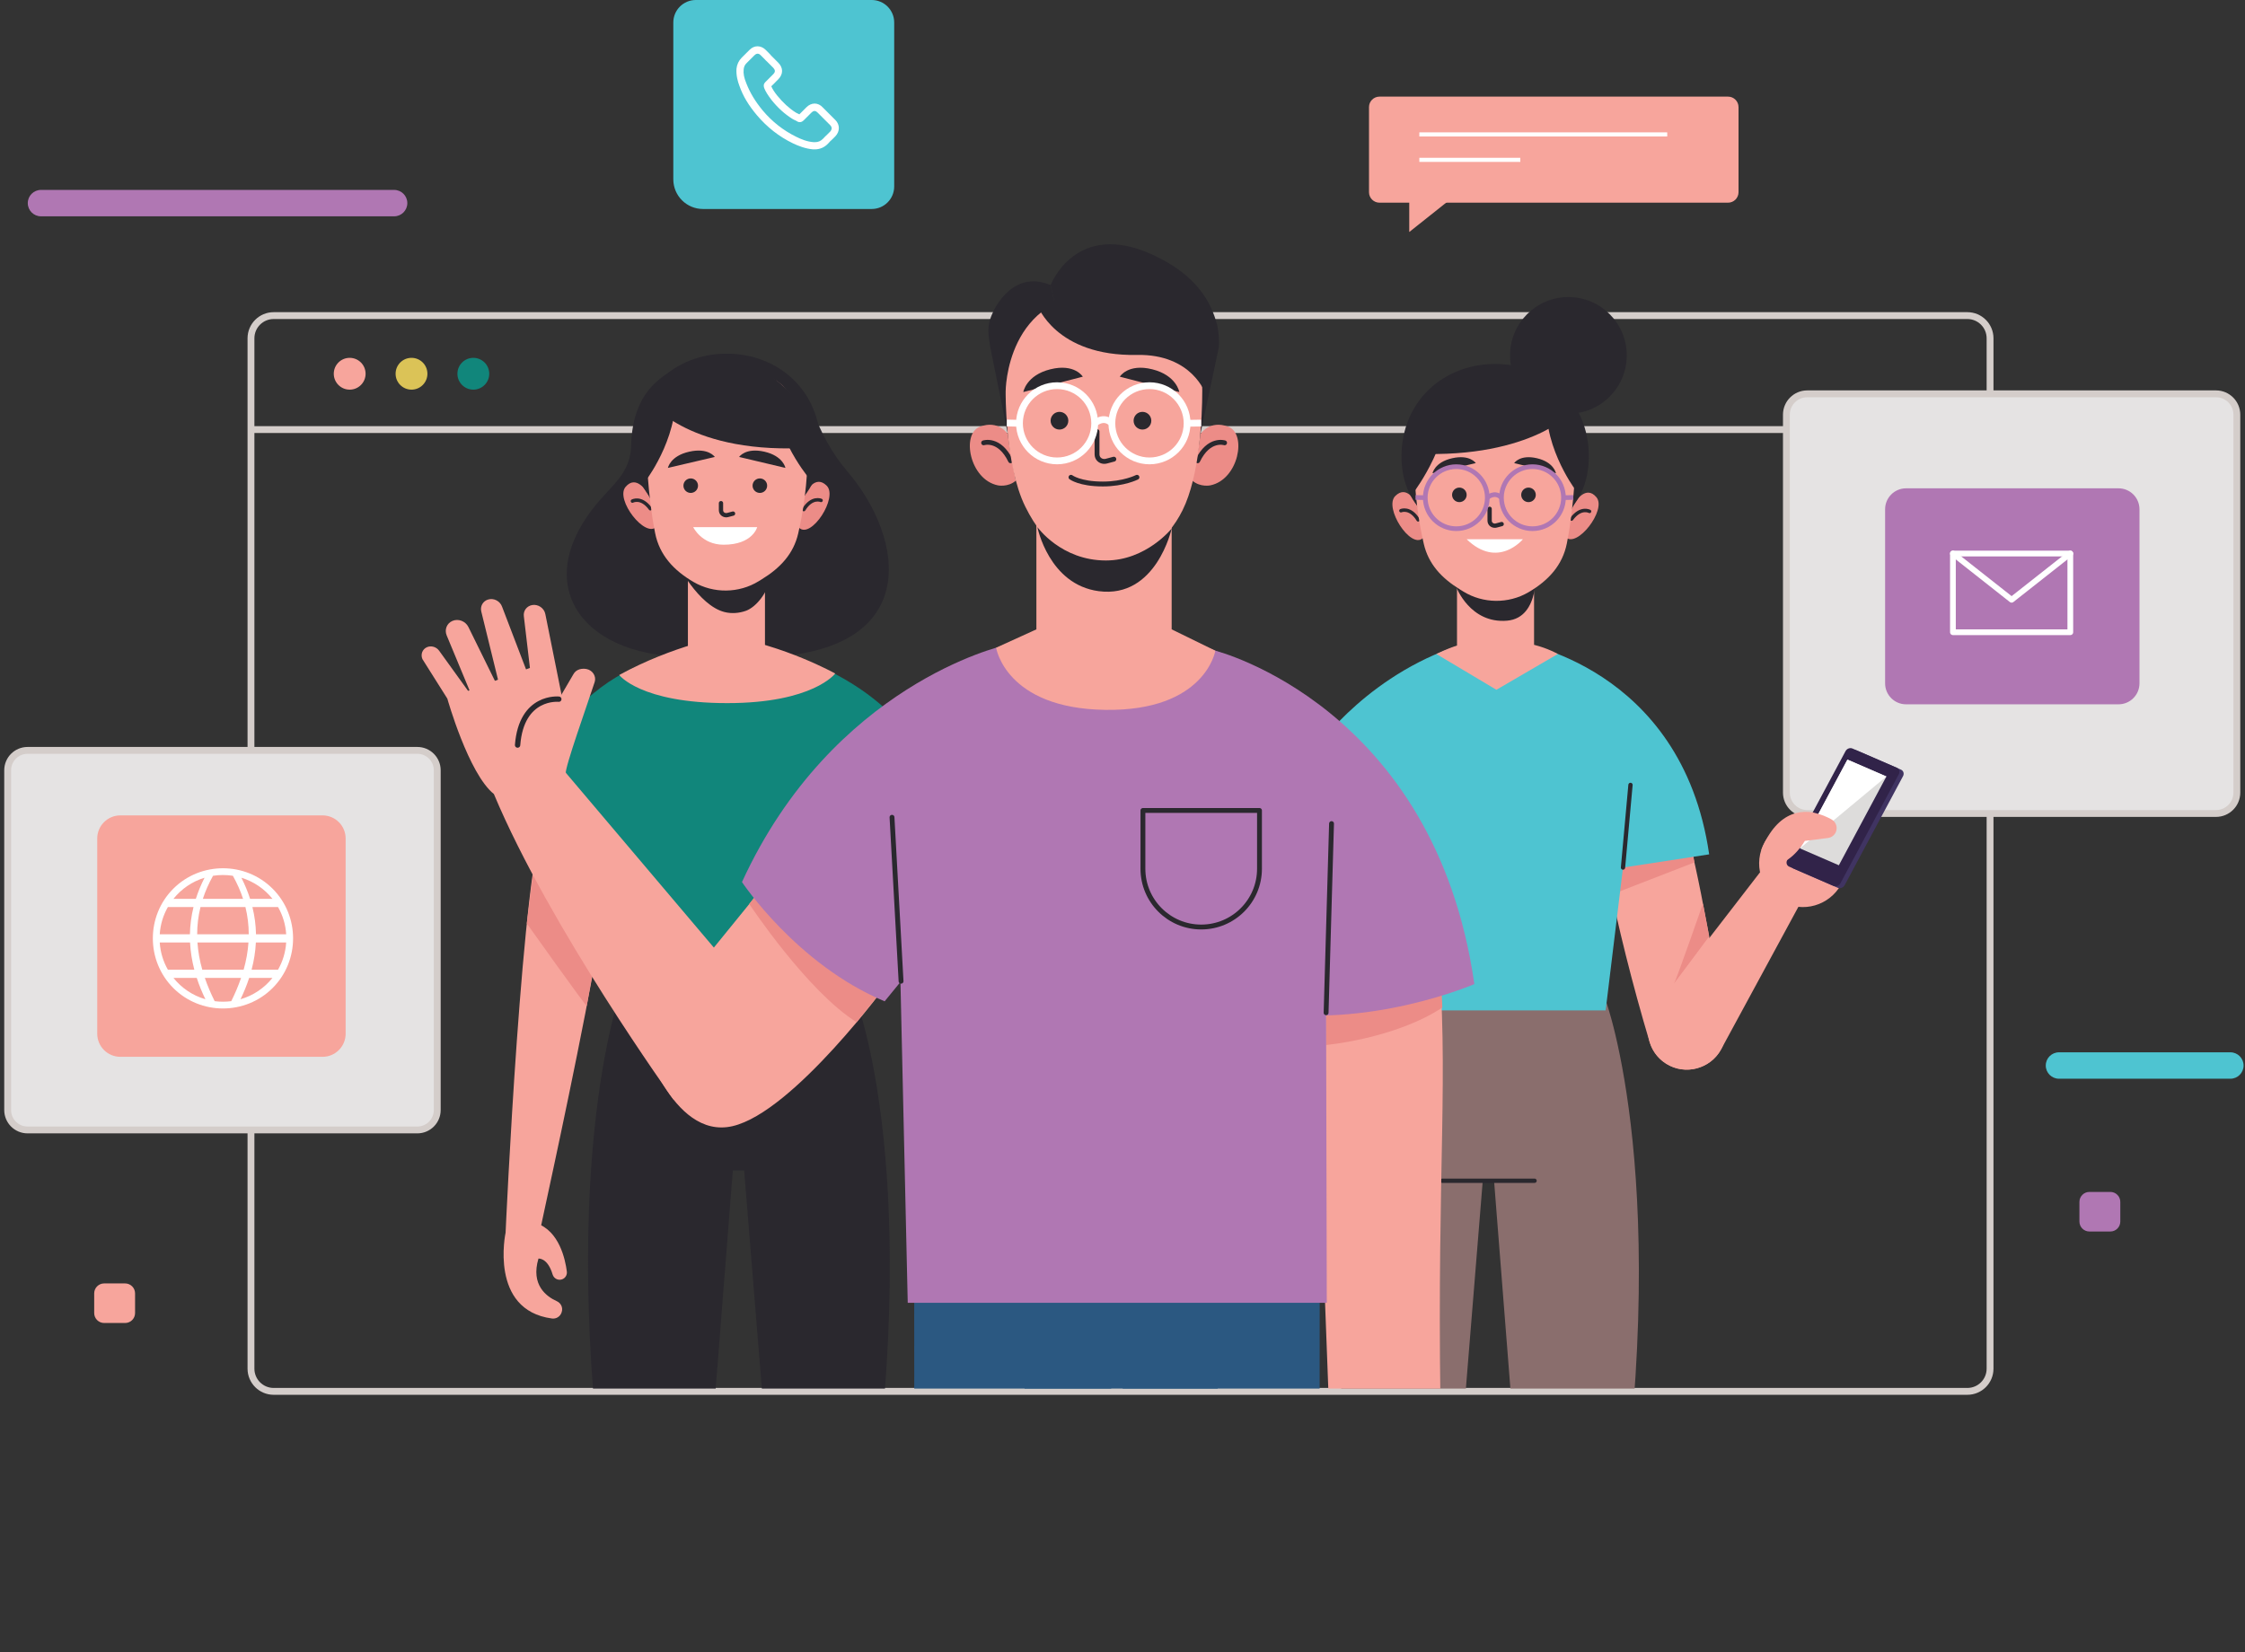 <?xml version="1.0" encoding="UTF-8" standalone="no"?><!DOCTYPE svg PUBLIC "-//W3C//DTD SVG 1.1//EN" "http://www.w3.org/Graphics/SVG/1.1/DTD/svg11.dtd"><svg width="100%" height="100%" viewBox="0 0 2686 1977" version="1.1" xmlns="http://www.w3.org/2000/svg" xmlns:xlink="http://www.w3.org/1999/xlink" xml:space="preserve" xmlns:serif="http://www.serif.com/" style="fill-rule:evenodd;clip-rule:evenodd;stroke-miterlimit:2;"><rect x="0" y="0" width="2686" height="1977" fill="#333333" stroke="none"/><path d="M300.275,514.054l2080.7,0" style="fill:none;stroke:#d4cdca;stroke-width:8.2px;"/><path d="M2353.81,1665.01l-2026.36,-0c-15.012,-0 -27.175,-12.167 -27.175,-27.171l0,-1233.01c0,-15.004 12.163,-27.171 27.175,-27.171l2026.36,0c15.004,0 27.171,12.167 27.171,27.171l-0,1233.01c-0,15.004 -12.167,27.171 -27.171,27.171Z" style="fill:none;stroke:#d4cdca;stroke-width:8.2px;"/><path d="M437.405,447.25c-0,10.508 -8.525,19.029 -19.034,19.029c-10.512,0 -19.033,-8.521 -19.033,-19.029c-0,-10.512 8.521,-19.033 19.033,-19.033c10.509,-0 19.034,8.521 19.034,19.033Z" style="fill:#f7a59c;fill-rule:nonzero;"/><path d="M511.371,447.25c0,10.508 -8.521,19.029 -19.033,19.029c-10.513,0 -19.029,-8.521 -19.029,-19.029c-0,-10.512 8.516,-19.033 19.029,-19.033c10.512,-0 19.033,8.521 19.033,19.033Z" style="fill:#dbc357;fill-rule:nonzero;"/><path d="M585.342,447.25c0,10.508 -8.525,19.029 -19.033,19.029c-10.513,0 -19.034,-8.521 -19.034,-19.029c0,-10.512 8.521,-19.033 19.034,-19.033c10.508,-0 19.033,8.521 19.033,19.033Z" style="fill:#11867b;fill-rule:nonzero;"/><path d="M2651.28,973.463l-489.005,-0c-13.787,-0 -24.962,-11.175 -24.962,-24.963l-0,-452.254c-0,-13.788 11.175,-24.963 24.962,-24.963l489.005,0c13.787,0 24.966,11.175 24.966,24.963l0,452.254c0,13.788 -11.179,24.963 -24.966,24.963Z" style="fill:#e5e3e3;fill-rule:nonzero;"/><path d="M2651.28,973.463l-489.005,-0c-13.787,-0 -24.962,-11.175 -24.962,-24.963l-0,-452.254c-0,-13.788 11.175,-24.963 24.962,-24.963l489.005,0c13.787,0 24.966,11.175 24.966,24.963l0,452.254c0,13.788 -11.179,24.963 -24.966,24.963Z" style="fill:none;stroke:#d4cdca;stroke-width:8.2px;"/><path d="M2280.5,842.829l254.158,0c13.859,0 25.096,-11.233 25.096,-25.091l0,-208.296c0,-13.854 -11.237,-25.088 -25.096,-25.088l-254.158,0c-13.854,0 -25.087,11.234 -25.087,25.088l-0,208.296c-0,13.858 11.233,25.091 25.087,25.091Z" style="fill:#b077b3;fill-rule:nonzero;"/><path d="M2477,756.567l-140.445,-0l-0,-94.188l140.445,0l0,94.188Z" style="fill:none;stroke:#fff;stroke-width:6.86px;stroke-linecap:round;stroke-linejoin:round;"/><path d="M2336.55,662.379l70.224,55.342l70.221,-55.342" style="fill:none;stroke:#fff;stroke-width:6.86px;stroke-linecap:round;stroke-linejoin:round;"/><path d="M499.33,1352.17l-466.363,-0c-13.146,-0 -23.8,-10.659 -23.8,-23.809l0,-406.595c0,-13.15 10.654,-23.809 23.8,-23.809l466.363,0c13.145,0 23.808,10.659 23.808,23.809l-0,406.595c-0,13.15 -10.663,23.809 -23.808,23.809Z" style="fill:#e5e3e3;fill-rule:nonzero;"/><path d="M499.33,1352.17l-466.363,-0c-13.146,-0 -23.8,-10.659 -23.8,-23.809l0,-406.595c0,-13.15 10.654,-23.809 23.8,-23.809l466.363,0c13.145,0 23.808,10.659 23.808,23.809l-0,406.595c-0,13.15 -10.663,23.809 -23.808,23.809Z" style="fill:none;stroke:#d4cdca;stroke-width:8.2px;"/><path d="M385.875,1264.66l-241.87,0c-15.28,0 -27.667,-12.383 -27.667,-27.662l-0,-233.588c-0,-15.279 12.387,-27.662 27.667,-27.662l241.87,-0c15.28,-0 27.667,12.383 27.667,27.662l0,233.588c0,15.279 -12.387,27.662 -27.667,27.662Z" style="fill:#f7a59c;fill-rule:nonzero;"/><path d="M342.4,1117.99l-36.12,-0c-0.196,-10.859 -1.609,-21.721 -4.296,-32.575l30.671,-0c5.537,9.716 8.987,20.779 9.745,32.575Zm-9.745,42.404l-31.642,-0c2.858,-10.863 4.587,-21.717 5.117,-32.579l36.27,-0c-0.758,11.8 -4.204,22.862 -9.745,32.579Zm-44.9,35.366c4.12,-8.512 7.583,-17.025 10.358,-25.541l27.867,-0c-9.671,12.087 -22.959,21.146 -38.225,25.541Zm-21,2.95c-3.367,0 -6.684,-0.22 -9.93,-0.645c-4.633,-9.284 -8.579,-18.563 -11.754,-27.846l43.363,-0c-3.175,9.283 -7.121,18.562 -11.746,27.846c-3.254,0.425 -6.567,0.645 -9.933,0.645Zm-59.225,-28.491l27.866,-0c2.775,8.512 6.238,17.029 10.354,25.541c-15.262,-4.395 -28.554,-13.454 -38.22,-25.541Zm-6.675,-9.825c-5.542,-9.717 -8.992,-20.779 -9.746,-32.579l36.271,-0c0.529,10.858 2.254,21.716 5.116,32.579l-31.641,-0Zm-0,-74.979l30.67,-0c-2.687,10.854 -4.1,21.716 -4.295,32.575l-36.121,-0c0.754,-11.796 4.204,-22.859 9.746,-32.575Zm43.866,-35.063c-4.266,8.408 -7.725,16.825 -10.412,25.233l-26.779,0c9.45,-11.812 22.358,-20.733 37.191,-25.233Zm22.034,-3.258c4.041,-0 8.004,0.321 11.87,0.925c5.15,9.191 9.184,18.379 12.184,27.566l-48.109,0c3,-9.187 7.034,-18.375 12.184,-27.566c3.866,-0.604 7.833,-0.925 11.871,-0.925Zm30.525,80.721c-0.742,10.858 -2.709,21.716 -5.775,32.579l-49.505,-0c-3.062,-10.859 -5.029,-21.717 -5.77,-32.579l61.05,-0Zm-61.38,-9.825c0.013,-10.859 1.292,-21.721 3.98,-32.575l53.75,-0c2.687,10.854 3.966,21.716 3.979,32.575l-61.709,-0Zm90.08,-42.405l-26.78,0c-2.687,-8.408 -6.145,-16.825 -10.412,-25.233c14.833,4.5 27.742,13.421 37.192,25.233Zm-118.642,-12.1c-32.633,32.634 -32.633,86.2 -0,118.838c32.633,32.633 86.2,32.633 118.833,-0c32.634,-32.638 32.634,-86.204 0,-118.838c-32.633,-32.633 -86.2,-32.633 -118.833,0Z" style="fill:#fff;fill-rule:nonzero;"/><path d="M471.534,258.867l-422.496,-0c-8.725,-0 -15.804,-7.079 -15.804,-15.804c-0,-8.73 7.079,-15.805 15.804,-15.805l422.496,0c8.729,0 15.804,7.075 15.804,15.805c-0,8.725 -7.075,15.804 -15.804,15.804Z" style="fill:#b077b3;fill-rule:nonzero;"/><path d="M2668.5,1290.88l-205.062,0c-8.725,0 -15.805,-7.075 -15.805,-15.804c0,-8.725 7.08,-15.804 15.805,-15.804l205.062,-0c8.729,-0 15.804,7.079 15.804,15.804c0,8.729 -7.075,15.804 -15.804,15.804Z" style="fill:#4ec4d1;fill-rule:nonzero;"/><path d="M2524.88,1473.7l-25.054,0c-6.583,0 -11.925,-5.337 -11.925,-11.921l0,-23.525c0,-6.583 5.342,-11.916 11.925,-11.916l25.054,-0c6.588,-0 11.925,5.333 11.925,11.916l0,23.525c0,6.584 -5.337,11.921 -11.925,11.921Z" style="fill:#b077b3;fill-rule:nonzero;"/><path d="M149.68,1583.19l-25.059,-0c-6.587,-0 -11.921,-5.338 -11.921,-11.921l0,-23.521c0,-6.583 5.334,-11.925 11.921,-11.925l25.059,0c6.583,0 11.92,5.342 11.92,11.925l0,23.521c0,6.583 -5.337,11.921 -11.92,11.921Z" style="fill:#f7a59c;fill-rule:nonzero;"/><path d="M2067.49,242.542l-417.012,-0c-6.934,-0 -12.555,-5.621 -12.555,-12.55l0,-101.817c0,-6.933 5.621,-12.55 12.555,-12.55l417.012,0c6.933,0 12.55,5.617 12.55,12.55l-0,101.817c-0,6.929 -5.617,12.55 -12.55,12.55Z" style="fill:#f7a59c;fill-rule:nonzero;"/><path d="M1698.15,160.846l296.575,-0" style="fill:none;stroke:#fff;stroke-width:4.92px;"/><path d="M1698.15,191.287l120.804,0" style="fill:none;stroke:#fff;stroke-width:4.92px;"/><path d="M1686.08,228.183l-0,49.459l62.208,-49.459l-62.208,0Z" style="fill:#f7a59c;fill-rule:nonzero;"/><path d="M1042.94,250.092l-201.867,-0c-19.608,-0 -35.5,-15.896 -35.5,-35.504l0,-187.675c0,-14.863 12.05,-26.913 26.913,-26.913l210.454,-0c14.862,-0 26.912,12.05 26.912,26.913l0,196.262c0,14.867 -12.05,26.917 -26.912,26.917Z" style="fill:#4ec4d1;fill-rule:nonzero;"/><path d="M993.205,157.513c-1.075,1.075 -2.15,2.145 -3.226,3.224c-1.883,1.613 -3.491,3.492 -5.374,5.371c-2.688,2.688 -5.646,4.034 -9.676,4.034l-1.341,-0c-8.063,-0.538 -15.588,-3.763 -20.963,-6.45c-15.316,-7.525 -28.754,-18.005 -40.037,-31.442c-9.138,-11.017 -15.317,-21.496 -19.621,-32.512c-2.683,-6.45 -3.762,-11.559 -3.221,-16.663c0.267,-2.954 1.342,-5.642 3.763,-7.792l9.137,-9.137c0.804,-0.809 2.146,-1.883 3.759,-1.883c1.612,-0 2.687,0.808 3.762,1.883c1.613,1.612 3.225,3.225 4.838,4.837c0.808,0.805 1.612,1.879 2.687,2.684l7.525,7.525c0.804,0.808 1.879,2.421 1.879,3.762c0,1.617 -1.075,2.958 -1.879,3.763c-0.808,0.804 -1.612,1.612 -2.421,2.421c-2.416,2.416 -4.567,4.566 -6.716,6.716l-0.267,0.267c-2.688,2.687 -2.15,5.108 -1.613,6.721l0,0.266c1.88,4.838 4.838,9.138 8.867,14.513c7.525,9.404 15.588,16.662 24.454,22.304c1.075,0.808 2.417,1.342 3.492,1.879c1.075,0.542 1.883,0.809 2.687,1.346l0.271,0.271c2.684,1.342 5.371,0.804 7.525,-1.346l9.404,-9.404c0.805,-0.808 2.15,-1.883 3.763,-1.883c1.346,-0 2.687,1.075 3.492,1.883l15.05,15.046c2.42,2.421 2.42,5.108 -0,7.796Zm6.179,-13.975l-15.046,-15.046c-2.688,-2.959 -6.183,-4.571 -9.675,-4.571c-3.496,-0 -6.988,1.612 -9.675,4.3l-8.6,8.6c-0.538,-0.271 -1.075,-0.538 -1.613,-0.808c-1.075,-0.538 -1.879,-0.805 -2.687,-1.342c-8.063,-5.108 -15.317,-11.825 -22.304,-20.425c-3.225,-4.029 -5.642,-7.792 -6.988,-11.017c2.154,-1.883 4.034,-4.033 5.913,-5.912c0.808,-0.805 1.612,-1.613 2.421,-2.417c2.954,-2.958 4.566,-6.45 4.566,-9.946c0,-3.492 -1.612,-6.983 -4.566,-9.941l-7.525,-7.525c-0.809,-0.805 -1.613,-1.613 -2.421,-2.688c-1.609,-1.612 -3.492,-3.492 -5.104,-5.104c-2.688,-2.688 -6.18,-4.3 -9.675,-4.3c-3.492,-0 -6.717,1.342 -9.671,4.3l-9.409,9.404c-3.491,3.492 -5.641,8.063 -6.179,13.167c-0.537,8.062 1.613,15.587 3.492,20.425c4.3,12.358 11.016,23.379 20.962,35.204c12.092,14.242 26.334,25.529 42.996,33.587c6.179,2.959 14.779,6.45 24.188,7.259l1.879,-0c6.45,-0 11.825,-2.417 16.121,-6.988l0.271,-0.271c1.345,-1.608 2.954,-3.225 4.837,-4.833c1.075,-1.079 2.421,-2.421 3.492,-3.496c5.645,-5.912 5.645,-13.975 -0,-19.616Z" style="fill:#fff;fill-rule:nonzero;"/><g><clipPath id="_clip1"><rect x="491.938" y="275.462" width="1913.64" height="1386.19"/></clipPath><g clip-path="url(#_clip1)"><path d="M1921.06,1196.99l-152.092,-20.25l1.187,15.104l-130.037,17.312c-0,0 -83.817,210.292 -9.946,672.771l105.779,0l38.067,-468.954l13.525,-0l36.871,468.954l105.779,0c73.871,-462.479 -9.133,-684.937 -9.133,-684.937Z" style="fill:#8a6e6d;fill-rule:nonzero;"/><path d="M1725.65,1412.97l110.358,-0" style="fill:none;stroke:#2a282e;stroke-width:5.14px;stroke-linecap:round;stroke-linejoin:round;"/><path d="M2009.87,975.15c-13.012,-20.771 -86.104,-20.037 -89.966,-20.487c-19.755,-2.317 12.674,154.916 53.779,292.362c7.883,26.35 36.875,40.075 62.195,29.338c0.276,-0.117 0.546,-0.234 0.821,-0.346c20.034,-8.488 31.43,-29.754 27.4,-51.134c-19.55,-103.708 -39.183,-225.72 -54.229,-249.733Z" style="fill:#f7a59c;fill-rule:nonzero;"/><path d="M2027.29,1032l-93.325,36.213l-8.746,-44.275l96.634,-24.104l5.437,32.166Z" style="fill:#ec8c87;fill-rule:nonzero;"/><path d="M2044.92,1120.58c-0,0 -44.208,59.371 -42.1,56.642c2.104,-2.729 34.667,-95.946 34.667,-95.946l7.433,39.304Z" style="fill:#ec8c87;fill-rule:nonzero;"/><path d="M2108.13,1040.78l-126.717,164.18c-16.638,21.554 -11.325,52.72 11.516,67.549c22.8,14.801 53.38,7.021 66.33,-16.879l105.479,-194.604l-56.608,-20.246Z" style="fill:#f7a59c;fill-rule:nonzero;"/><path d="M2140.92,1082.94c-27.471,-8.875 -42.546,-38.334 -33.671,-65.809c8.875,-27.47 38.338,-42.541 65.809,-33.67c27.47,8.875 42.546,38.337 33.671,65.808c-8.875,27.475 -38.338,42.546 -65.809,33.671Z" style="fill:#f7a59c;fill-rule:nonzero;"/><path d="M2195.11,1001.78c-0,0 14.304,-14.85 -11.075,-25.258c-25.376,-10.408 -56.75,-8.021 -76.78,40.612l87.855,-15.354Z" style="fill:#f7a59c;fill-rule:nonzero;"/><path d="M2221.39,898.025l53.058,23.004c2.95,1.279 4.025,4.779 2.396,7.817l-69.796,130.379c-1.625,3.033 -5.337,4.463 -8.287,3.179l-53.058,-23c-2.955,-1.283 -4.025,-4.783 -2.405,-7.816l69.8,-130.38c1.63,-3.037 5.342,-4.462 8.292,-3.183Z" style="fill:#403462;fill-rule:nonzero;"/><path d="M2216.33,895.717l53.055,23.004c2.954,1.283 4.029,4.779 2.4,7.821l-69.8,130.371c-1.621,3.037 -5.334,4.462 -8.288,3.183l-53.054,-23.004c-2.954,-1.279 -4.029,-4.775 -2.4,-7.817l69.796,-130.375c1.625,-3.037 5.337,-4.462 8.291,-3.183Z" style="fill:#312349;fill-rule:nonzero;"/><path d="M2210.34,908.983l46.621,20.209l-56.888,106.258l-46.616,-20.208l56.883,-106.259Z" style="fill:#dddcdb;fill-rule:nonzero;"/><path d="M2256.96,929.192l-103.504,86.05l56.883,-106.259l46.621,20.209Z" style="fill:#fff;fill-rule:nonzero;"/><path d="M2168.8,972.192c0,-0 11.813,2.304 22.475,8.346c4.7,2.658 7.104,8.079 5.804,13.32c-1.191,4.78 -5.191,8.33 -10.075,8.946l-27.583,3.479c0,0 -14.396,24.809 -33.196,27.592l17.246,-43.554l25.329,-18.129Z" style="fill:#f7a59c;fill-rule:nonzero;"/><path d="M1816.53,768.4c-3.046,-0.021 195.608,27.488 228.387,253.979l-103.083,15.792l-20.779,170.983l-287.571,0l-57.092,-315.912c0,-0 63.712,-91.309 182.004,-124.842l58.134,0Z" style="fill:#4ec4d1;fill-rule:nonzero;"/><path d="M1941.83,1038.17l8.946,-98.892" style="fill:none;stroke:#2a282e;stroke-width:5.14px;stroke-linecap:round;stroke-linejoin:round;"/><path d="M1835.41,771.637l-0,-78.67l-92.192,-0l0,79.596c-4.717,1.408 -12.575,4.249 -24.767,10.041l71.9,42.834l73.513,-42.834c-0,0 -11.671,-6.787 -28.454,-10.967Z" style="fill:#f7a59c;fill-rule:nonzero;"/><path d="M1742.36,702.575c-0,0 16.554,43.967 60.754,40.171c40.625,-3.488 34.158,-64.417 34.158,-64.417l-94.912,24.246Z" style="fill:#2a282e;fill-rule:nonzero;"/><path d="M1702.15,644.108c-14.45,13.109 -46.763,-36.608 -32.8,-50.566c13.962,-13.954 24.616,7.941 24.616,7.941l6.234,14.842l4.7,20.096l1.116,5.267l-3.866,2.42Z" style="fill:#ec8c87;fill-rule:nonzero;"/><path d="M1676.1,611.154c0,0 10.938,-4.921 20.655,10.933" style="fill:none;stroke:#2a282e;stroke-width:4.14px;stroke-linecap:round;stroke-linejoin:round;"/><path d="M1873.04,642.6c13.292,14.283 49.692,-32.521 36.954,-47.608c-12.725,-15.092 -25.191,5.829 -25.191,5.829l-7.467,14.258l-6.388,19.629l-1.558,5.15l3.65,2.742Z" style="fill:#ec8c87;fill-rule:nonzero;"/><path d="M1901.79,611.967c-0,-0 -10.479,-5.829 -21.508,9.15" style="fill:none;stroke:#2a282e;stroke-width:4.14px;stroke-linecap:round;stroke-linejoin:round;"/><path d="M1676.81,546.121c-0,65.808 50.175,97.012 112.071,97.012c61.891,0 112.062,-31.204 112.062,-97.012c0,-65.813 -50.171,-110.583 -112.062,-110.583c-61.896,-0 -112.071,44.77 -112.071,110.583Z" style="fill:#2a282e;fill-rule:nonzero;"/><path d="M1692.04,550.696c0,40.4 5.708,75.262 11.404,100.008c5.579,24.225 21.275,41.154 43.463,54.779l4.037,2.484c23.475,14.416 53.8,14.754 77.634,0.858c24.037,-14.012 40.866,-32.487 46.045,-58.483c9.421,-47.279 10.45,-99.646 10.45,-99.646c0,-0 8.963,-101.983 -95.137,-100.004c-104.109,1.983 -97.896,100.004 -97.896,100.004Z" style="fill:#f7a59c;fill-rule:nonzero;"/><path d="M1782.24,608.9l0,14.113c0,0.833 0.158,1.637 0.454,2.37c1.158,2.884 4.488,4.267 7.496,3.467l6.471,-1.717" style="fill:none;stroke:#2a282e;stroke-width:5.13px;stroke-linecap:round;stroke-linejoin:round;"/><path d="M1765.69,554.175l-51.738,12.125c0,0 2.355,-13.167 23.517,-17.954c21.167,-4.783 28.221,5.829 28.221,5.829Z" style="fill:#2a282e;fill-rule:nonzero;"/><path d="M1811.61,554.175l49.954,12.125c-0,0 -2.271,-13.167 -22.708,-17.954c-20.434,-4.783 -27.246,5.829 -27.246,5.829Z" style="fill:#2a282e;fill-rule:nonzero;"/><path d="M1754.76,592.179c-0,4.804 -3.905,8.7 -8.721,8.7c-4.821,0 -8.725,-3.896 -8.725,-8.7c-0,-4.808 3.904,-8.704 8.725,-8.704c4.816,-0 8.721,3.896 8.721,8.704Z" style="fill:#2a282e;fill-rule:nonzero;"/><path d="M1837.48,592.179c0,4.804 -3.908,8.7 -8.725,8.7c-4.82,0 -8.729,-3.896 -8.729,-8.7c0,-4.808 3.909,-8.704 8.729,-8.704c4.817,-0 8.725,3.896 8.725,8.704Z" style="fill:#2a282e;fill-rule:nonzero;"/><path d="M1754.76,645.275l67.287,-0c0,-0 -29.821,36.279 -67.287,-0Z" style="fill:#fff;fill-rule:nonzero;"/><path d="M1779.46,595.558c-0,20.492 -16.608,37.105 -37.1,37.105c-20.492,-0 -37.104,-16.613 -37.104,-37.105c-0,-20.491 16.612,-37.104 37.104,-37.104c20.492,0 37.1,16.613 37.1,37.104Z" style="fill:none;stroke:#b077b3;stroke-width:5.59px;"/><path d="M1870.61,595.558c-0,20.492 -16.608,37.105 -37.1,37.105c-20.492,-0 -37.108,-16.613 -37.108,-37.105c-0,-20.491 16.616,-37.104 37.108,-37.104c20.492,0 37.1,16.613 37.1,37.104Z" style="fill:none;stroke:#b077b3;stroke-width:5.59px;"/><path d="M1779.46,595.558c-0,0 8.787,-8.204 16.942,0" style="fill:none;stroke:#b077b3;stroke-width:5.59px;"/><path d="M1705.26,595.558l-11.688,-0.295" style="fill:none;stroke:#b077b3;stroke-width:5.59px;"/><path d="M1870.61,595.558l11.758,-0.295" style="fill:none;stroke:#b077b3;stroke-width:5.59px;"/><path d="M1883.73,584.508c-0,0 -41.621,-56.266 -32.017,-113.27c0,-0 30.892,15.545 38.938,55.67c8.045,40.13 -6.921,57.6 -6.921,57.6Z" style="fill:#2a282e;fill-rule:nonzero;"/><path d="M1691.97,588.321c0,-0 48.354,-63.908 38.75,-120.913c0,0 -33.537,19.375 -41.583,59.5c-8.042,40.13 2.833,61.413 2.833,61.413Z" style="fill:#2a282e;fill-rule:nonzero;"/><path d="M1880.25,493.688c0,-0 -53.446,58.508 -199.666,48.491c-0,0 22.391,-85.854 93.254,-95c-0,0 81.821,-9.771 106.412,46.509Z" style="fill:#2a282e;fill-rule:nonzero;"/><path d="M1946.31,425.288c-0,38.558 -31.259,69.816 -69.817,69.816c-38.558,0 -69.817,-31.258 -69.817,-69.816c0,-38.555 31.259,-69.813 69.817,-69.813c38.558,-0 69.817,31.258 69.817,69.813Z" style="fill:#2a282e;fill-rule:nonzero;"/><path d="M1024.22,1196.83l-130.033,-17.316l1.188,-15.1l-152.092,20.25c-0,-0 -83.004,222.454 -9.133,684.937l105.779,0l36.871,-468.954l13.52,-0l38.071,468.954l105.775,0c73.875,-462.483 -9.946,-672.771 -9.946,-672.771Z" style="fill:#2a282e;fill-rule:nonzero;"/><path d="M1013.86,564.146c-17.6,-20.708 -31.692,-44.859 -43.667,-78.754c-12.858,-36.388 -54.954,-21.596 -54.954,-21.596c-0,-0 -35.08,-45.129 -87.867,-29.408c-52.787,15.716 -71.129,53.279 -72.204,97.937c-1.079,44.663 -36.204,51.646 -63.254,103.308c-47.754,91.209 32.646,168.034 178.996,146.721l0.195,-1.421c14.413,4.375 32.075,6.288 53.638,5.009c175.817,-10.442 158.85,-139.759 89.117,-221.796Z" style="fill:#2a282e;fill-rule:nonzero;"/><path d="M956.296,631.783c14.45,13.105 46.758,-36.608 32.796,-50.566c-13.958,-13.959 -24.612,7.941 -24.612,7.941l-6.234,14.838l-4.704,20.1l-1.117,5.262l3.871,2.425Z" style="fill:#ec8c87;fill-rule:nonzero;"/><path d="M982.346,598.825c0,0 -10.937,-4.917 -20.658,10.938" style="fill:none;stroke:#2a282e;stroke-width:4.14px;stroke-linecap:round;stroke-linejoin:round;"/><path d="M785.405,630.275c-13.292,14.283 -49.692,-32.521 -36.959,-47.608c12.734,-15.092 25.196,5.825 25.196,5.825l7.467,14.262l6.387,19.629l1.559,5.15l-3.65,2.742Z" style="fill:#ec8c87;fill-rule:nonzero;"/><path d="M756.659,599.642c-0,-0 10.483,-5.829 21.508,9.15" style="fill:none;stroke:#2a282e;stroke-width:4.14px;stroke-linecap:round;stroke-linejoin:round;"/><path d="M981.638,533.792c-0,65.808 -50.175,97.016 -112.067,97.016c-61.891,0 -112.066,-31.208 -112.066,-97.016c-0,-65.809 50.175,-110.579 112.066,-110.579c61.892,-0 112.067,44.77 112.067,110.579Z" style="fill:#2a282e;fill-rule:nonzero;"/><rect x="823.042" y="680.642" width="92.192" height="119.379" style="fill:#f7a59c;fill-rule:nonzero;"/><path d="M809.588,673.196c-0,-0 25.662,51.217 57.233,59.212c8.434,2.138 17.442,1.405 25.575,-1.475c11.884,-4.216 26.95,-21.933 29.513,-41.533l1.187,-11.2c0,0 -56.179,30.588 -113.508,-5.004Z" style="fill:#2a282e;fill-rule:nonzero;"/><path d="M966.405,538.371c-0,40.4 -5.705,75.262 -11.405,100.004c-5.579,24.225 -21.275,41.154 -43.462,54.783l-4.038,2.48c-23.475,14.42 -53.804,14.754 -77.633,0.862c-24.037,-14.013 -40.867,-32.492 -46.046,-58.483c-9.421,-47.279 -10.45,-99.646 -10.45,-99.646c0,-0 -8.962,-101.988 95.142,-100.004c104.104,1.979 97.892,100.004 97.892,100.004Z" style="fill:#f7a59c;fill-rule:nonzero;"/><path d="M862.617,602.096l0,8.383c0,0.833 0.163,1.634 0.454,2.367c1.159,2.875 4.488,4.25 7.496,3.454l6.475,-1.708" style="fill:none;stroke:#2a282e;stroke-width:5.12px;stroke-linecap:round;stroke-linejoin:round;"/><path d="M884.309,546.813l55.383,13.108c-0,-0 -2.517,-14.234 -25.175,-19.408c-22.658,-5.171 -30.208,6.3 -30.208,6.3Z" style="fill:#2a282e;fill-rule:nonzero;"/><path d="M855.225,546.813l-56.095,13.108c-0,-0 2.55,-14.234 25.5,-19.408c22.95,-5.171 30.595,6.3 30.595,6.3Z" style="fill:#2a282e;fill-rule:nonzero;"/><path d="M835.134,581.192c-0,4.787 -3.909,8.675 -8.725,8.675c-4.821,-0 -8.729,-3.888 -8.729,-8.675c-0,-4.792 3.908,-8.679 8.729,-8.679c4.816,-0 8.725,3.887 8.725,8.679Z" style="fill:#2a282e;fill-rule:nonzero;"/><path d="M917.85,581.192c0,4.787 -3.908,8.675 -8.725,8.675c-4.82,-0 -8.725,-3.888 -8.725,-8.675c0,-4.792 3.905,-8.679 8.725,-8.679c4.817,-0 8.725,3.887 8.725,8.679Z" style="fill:#2a282e;fill-rule:nonzero;"/><path d="M829.371,630.808l76.579,0c0,0 -5.404,21.042 -40.129,21.042c-26.446,0 -36.45,-21.042 -36.45,-21.042Z" style="fill:#fff;fill-rule:nonzero;"/><path d="M774.709,572.183c-0,0 41.625,-56.27 32.025,-113.275c-0,0 -30.896,15.546 -38.942,55.675c-8.042,40.125 6.917,57.6 6.917,57.6Z" style="fill:#2a282e;fill-rule:nonzero;"/><path d="M966.475,570.308c0,0 -48.35,-58.22 -38.746,-115.225c0,0 33.534,19.371 41.58,59.5c8.046,40.125 -2.834,55.725 -2.834,55.725Z" style="fill:#2a282e;fill-rule:nonzero;"/><path d="M778.2,481.363c0,-0 47.763,64.191 193.984,54.175c-0,-0 -16.704,-91.542 -87.571,-100.684c-0,0 -81.821,-9.771 -106.413,46.509Z" style="fill:#2a282e;fill-rule:nonzero;"/><path d="M644.913,1479.2c-2.129,3.342 121.7,-538.771 84.937,-530.575c-3.354,0.742 -67.741,6.725 -77.312,26.183c-27.738,56.4 -47.633,500.275 -47.633,500.275l40.008,4.117Z" style="fill:#f7a59c;fill-rule:nonzero;"/><path d="M604.905,1475.08c-0,0 -19.959,92.609 55.491,102.73c4.971,0.67 9.775,-2.267 11.413,-7.009l0.216,-0.629c1.805,-5.229 -0.816,-10.842 -5.87,-13.1c-12.3,-5.5 -31.38,-19.396 -21.917,-50.958c-0,-0 10.908,-1.338 16.925,19.008c1.55,5.233 7.425,7.863 12.3,5.408c3.325,-1.679 5.2,-5.258 4.729,-8.954c-1.808,-14.25 -8.975,-48.546 -36.475,-57.75l-36.812,11.254Z" style="fill:#f7a59c;fill-rule:nonzero;"/><path d="M630.292,1105.07c0,-0 71.346,100.475 71.725,98.529c0.375,-1.942 24.946,-141.067 24.946,-141.067l-86.571,-37.5l-10.1,80.038Z" style="fill:#ec8c87;fill-rule:nonzero;"/><path d="M828.53,780.367c3.041,-0.017 -176.325,3.195 -209.109,229.683l103.084,15.796l20.783,170.983l287.571,0l57.087,-315.916c0,-0 -40.583,-68.446 -158.883,-101.98l-100.533,1.434Z" style="fill:#11867b;fill-rule:nonzero;"/><path d="M740.859,807.746c-0,-0 25.346,33.65 129.208,33.65c102.9,-0 129.213,-35.413 129.213,-35.413c-0,0 -60.659,-33.891 -131.046,-44.854c-0,0 -62.854,11.196 -127.375,46.617Z" style="fill:#f7a59c;fill-rule:nonzero;"/><path d="M1093.77,1525.26l0.246,451.688l223.454,-0l17.171,-451.688l-240.871,0Z" style="fill:#2b5881;fill-rule:nonzero;"/><path d="M1578.94,1525.26l-0.242,451.688l-223.454,-0l-17.175,-451.688l240.871,0Z" style="fill:#2b5881;fill-rule:nonzero;"/><rect x="1225.86" y="1525.26" width="231.042" height="156.921" style="fill:#2b5881;fill-rule:nonzero;"/><path d="M1720.11,1131.08c13.854,153.058 -0.763,264.579 3.279,546.213l-133.367,5.587l-19.871,-527.175l149.959,-24.625Z" style="fill:#f7a59c;fill-rule:nonzero;"/><path d="M1586.59,1250.51c0,-0 82.592,-7.563 139.058,-44.809l-1.487,-32.779l-137.617,18.746l0.046,58.842Z" style="fill:#ec8c87;fill-rule:nonzero;"/><path d="M1454.1,778.679c0,0 262.334,65.971 309.863,398.95c-0,0 -128.392,55.663 -257.059,31.721l28.946,-111.371l-81.75,-319.3Z" style="fill:#b077b3;fill-rule:nonzero;"/><path d="M670.513,917.133l195.325,230.671l-59.771,168.329c0,0 -148.458,-206.404 -215.167,-365.941l79.613,-33.059Z" style="fill:#f7a59c;fill-rule:nonzero;"/><path d="M676.934,925.463c-0,-0 -68.588,38.745 -86.034,24.729c-30.487,-24.496 -55.683,-114.163 -55.683,-114.163c0,0 128.263,-48.354 127.058,-46.467c-1.208,1.892 14.659,135.901 14.659,135.901Z" style="fill:#f7a59c;fill-rule:nonzero;"/><path d="M676.934,925.463c-1.213,-6.909 25.433,-81.4 34.571,-109.334c2.2,-6.737 -2.442,-14.125 -9.759,-15.525c-4.758,-0.912 -12.3,-0.325 -15.862,6.504l-32.175,54.984l23.225,63.371Z" style="fill:#f7a59c;fill-rule:nonzero;"/><path d="M674.584,844.929l-22.088,-109.887c-1.312,-7.313 -8.658,-12.35 -15.987,-10.967c-6.346,1.2 -10.529,6.854 -9.784,13.213l9.63,81.825l38.229,25.816Z" style="fill:#f7a59c;fill-rule:nonzero;"/><path d="M630.659,804.4l-29.996,-78.471c-2.479,-6.871 -10.213,-10.679 -17.038,-8.391c-5.92,1.983 -9.245,7.95 -7.841,14.075l22.258,90.674l32.617,-17.887Z" style="fill:#f7a59c;fill-rule:nonzero;"/><path d="M598.425,827.538l-37.95,-77.105c-3.483,-7.158 -12.15,-10.479 -19.262,-7.383c-6.683,2.904 -9.642,10.475 -6.779,17.354l30.254,72.792l33.737,-5.658Z" style="fill:#f7a59c;fill-rule:nonzero;"/><path d="M535.217,836.029l-29.779,-47.237c-2.463,-5.554 -0.188,-11.788 5.208,-14.25c5.163,-2.359 11.542,-0.504 14.879,4.329l39.163,54.325l-29.471,2.833Z" style="fill:#f7a59c;fill-rule:nonzero;"/><path d="M668.58,836.675c-0,0 -44.721,-4.692 -49.313,54.908" style="fill:none;stroke:#2a282e;stroke-width:6.38px;stroke-linecap:round;stroke-linejoin:round;"/><path d="M766.455,1237.4c-0,0 36.733,127.142 109.941,110.238c73.208,-16.9 187.304,-173.259 187.304,-173.259l-25.537,-266.975l-205.471,252.888l-66.237,77.108Z" style="fill:#f7a59c;fill-rule:nonzero;"/><path d="M896.421,1081.74c0,-0 69.371,104.633 128.546,141.533l38.733,-48.896l-149.42,-115.587l-17.859,22.95Z" style="fill:#ec8c87;fill-rule:nonzero;"/><path d="M1199.93,772.908c0,0 -203.67,45.905 -312.204,282.609c0,-0 65.579,98.808 170.705,142.725l70.383,-86.229l71.116,-339.105Z" style="fill:#b077b3;fill-rule:nonzero;"/><path d="M1199.93,772.175c-79.562,40.808 -129.574,94.929 -129.574,94.929l15.695,691.917l501.363,-0l-1.621,-688.346c0,0 -63.2,-61.846 -131.696,-91.996c-58.175,-25.608 -197.612,-35.512 -254.167,-6.504Z" style="fill:#b077b3;fill-rule:nonzero;"/><path d="M1437.17,1109.33c-38.512,0 -69.737,-31.221 -69.737,-69.733l-0,-69.738l139.47,0l0,69.738c0,38.512 -31.22,69.733 -69.733,69.733Z" style="fill:none;stroke:#2a282e;stroke-width:5.82px;stroke-linecap:round;stroke-linejoin:round;"/><path d="M1586.59,1211.92l6.508,-226.346" style="fill:none;stroke:#2a282e;stroke-width:5.82px;stroke-linecap:round;stroke-linejoin:round;"/><path d="M1078.06,1174.2l-10.834,-196.204" style="fill:none;stroke:#2a282e;stroke-width:5.82px;stroke-linecap:round;stroke-linejoin:round;"/><path d="M1205.8,519.454l-20.895,-103.396c-1.176,-8.42 -4.446,-21.416 -0.442,-33.629c6.617,-20.204 30.946,-59.004 72.529,-41.241l8.988,40.937c-0,0 -43.184,8.717 -60.505,65.208l0.325,72.121Z" style="fill:#2a282e;fill-rule:nonzero;"/><path d="M1253.93,362.529c-0.755,13.588 -12.746,73.029 -54.905,94.688c0,-0 -36.925,-79.192 54.905,-94.688Z" style="fill:#2a282e;fill-rule:nonzero;"/><path d="M1401.82,753.138l0,-175.571l-161.85,-0l0,175.571l-48.179,21.962c-0,0 11.3,72.767 130.804,74.379c119.5,1.613 131.504,-70.8 131.504,-70.8l-52.279,-25.541Z" style="fill:#f7a59c;fill-rule:nonzero;"/><path d="M1256.99,341.188c0,-0 29.704,-78.355 121.3,-36.701c55.442,25.213 70.967,59.021 77.571,82.971c2.196,7.963 3.071,20.496 2.475,27.938l-22.158,104.058l-86.496,-143.966l-83.704,6.637l-8.988,-40.937Z" style="fill:#2a282e;fill-rule:nonzero;"/><path d="M1436.18,519.454c-0,0 10.916,-17.354 33.42,-8.821c22.505,8.538 12.325,63.192 -21.437,70.159c-0,-0 -12.1,2.641 -21.588,-5.646c0,-0 8.3,-40.371 9.605,-55.692Z" style="fill:#ec8c87;fill-rule:nonzero;"/><path d="M1465.14,529.917c-0,-0 -18.854,-6.292 -32.238,21.471" style="fill:none;stroke:#2a282e;stroke-width:5.82px;stroke-linecap:round;stroke-linejoin:round;"/><path d="M1205.8,519.454c0,0 -10.908,-17.354 -33.416,-8.821c-22.504,8.538 -12.325,63.192 21.433,70.159c0,-0 12.104,2.641 21.592,-5.646c-0,-0 -8.3,-40.371 -9.609,-55.692Z" style="fill:#ec8c87;fill-rule:nonzero;"/><path d="M1176.85,529.917c0,-0 18.85,-6.292 32.23,21.471" style="fill:none;stroke:#2a282e;stroke-width:5.82px;stroke-linecap:round;stroke-linejoin:round;"/><path d="M1438.43,467.588c0.012,32.949 -3.221,101.887 -23.475,142.8c-19.021,38.416 -50.479,59.087 -91.717,60.32c-41.242,1.23 -71.962,-14.662 -96.583,-64.52c-24.621,-49.859 -23.442,-137.988 -23.442,-137.988c0,0 0,-117.704 116.329,-117.704c122.525,-0 118.888,117.092 118.888,117.092Z" style="fill:#f7a59c;fill-rule:nonzero;"/><path d="M1241.18,630.758c-0,0 13.554,68.775 73.404,76.675c68.883,9.092 87.229,-74.925 87.229,-74.925c0,0 -30.437,38.142 -78.575,38.2c-53.687,0.067 -82.058,-39.95 -82.058,-39.95Z" style="fill:#2a282e;fill-rule:nonzero;"/><path d="M1312.53,516.454l-0,27.242c-0,1.171 0.225,2.292 0.633,3.317c1.617,4.037 6.258,5.97 10.458,4.854l9.029,-2.404" style="fill:none;stroke:#2a282e;stroke-width:5.82px;stroke-linecap:round;stroke-linejoin:round;"/><path d="M1278.17,503.446c0,5.85 -4.741,10.592 -10.587,10.592c-5.85,-0 -10.592,-4.742 -10.592,-10.592c0,-5.846 4.742,-10.592 10.592,-10.592c5.846,0 10.587,4.746 10.587,10.592Z" style="fill:#2a282e;fill-rule:nonzero;"/><path d="M1377.47,503.446c0,5.85 -4.746,10.592 -10.592,10.592c-5.85,-0 -10.591,-4.742 -10.591,-10.592c-0,-5.846 4.741,-10.592 10.591,-10.592c5.846,0 10.592,4.746 10.592,10.592Z" style="fill:#2a282e;fill-rule:nonzero;"/><path d="M1339.77,450.758l71.204,18.396c0,0 -3.237,-19.975 -32.366,-27.229c-29.13,-7.258 -38.838,8.833 -38.838,8.833Z" style="fill:#2a282e;fill-rule:nonzero;"/><path d="M1295.52,450.758l-71.204,18.396c0,0 3.238,-19.975 32.363,-27.229c29.133,-7.258 38.841,8.833 38.841,8.833Z" style="fill:#2a282e;fill-rule:nonzero;"/><path d="M1281.36,571.142c-0,-0 10.504,8.05 38.125,8.05c25.121,-0 40.812,-8.05 40.812,-8.05" style="fill:none;stroke:#2a282e;stroke-width:5.82px;stroke-linecap:round;stroke-linejoin:round;"/><path d="M1309.73,506.538c-0,24.854 -20.15,45.004 -45.004,45.004c-24.85,-0 -45,-20.15 -45,-45.004c-0,-24.85 20.15,-45 45,-45c24.854,-0 45.004,20.15 45.004,45Z" style="fill:none;stroke:#fff;stroke-width:8.13px;"/><path d="M1420.28,506.538c-0,24.854 -20.146,45.004 -45,45.004c-24.854,-0 -45.004,-20.15 -45.004,-45.004c-0,-24.85 20.15,-45 45.004,-45c24.854,-0 45,20.15 45,45Z" style="fill:none;stroke:#fff;stroke-width:8.13px;"/><path d="M1309.73,506.538c-0,-0 10.658,-9.946 20.546,-0" style="fill:none;stroke:#fff;stroke-width:8.13px;"/><path d="M1219.73,506.538l-15.088,-0.38" style="fill:none;stroke:#fff;stroke-width:8.13px;"/><path d="M1420.28,506.538l16.846,-0.271" style="fill:none;stroke:#fff;stroke-width:8.13px;"/><path d="M1241.18,365.221c-0,-0 21.612,61.396 119.125,59.512c66.266,-1.279 82.1,46.671 82.1,46.671c-0,0 -11.534,-107.196 -14.567,-106.183c-3.029,1.008 -100.829,-26.096 -100.829,-26.096l-85.829,26.096Z" style="fill:#2a282e;fill-rule:nonzero;"/></g></g></svg>